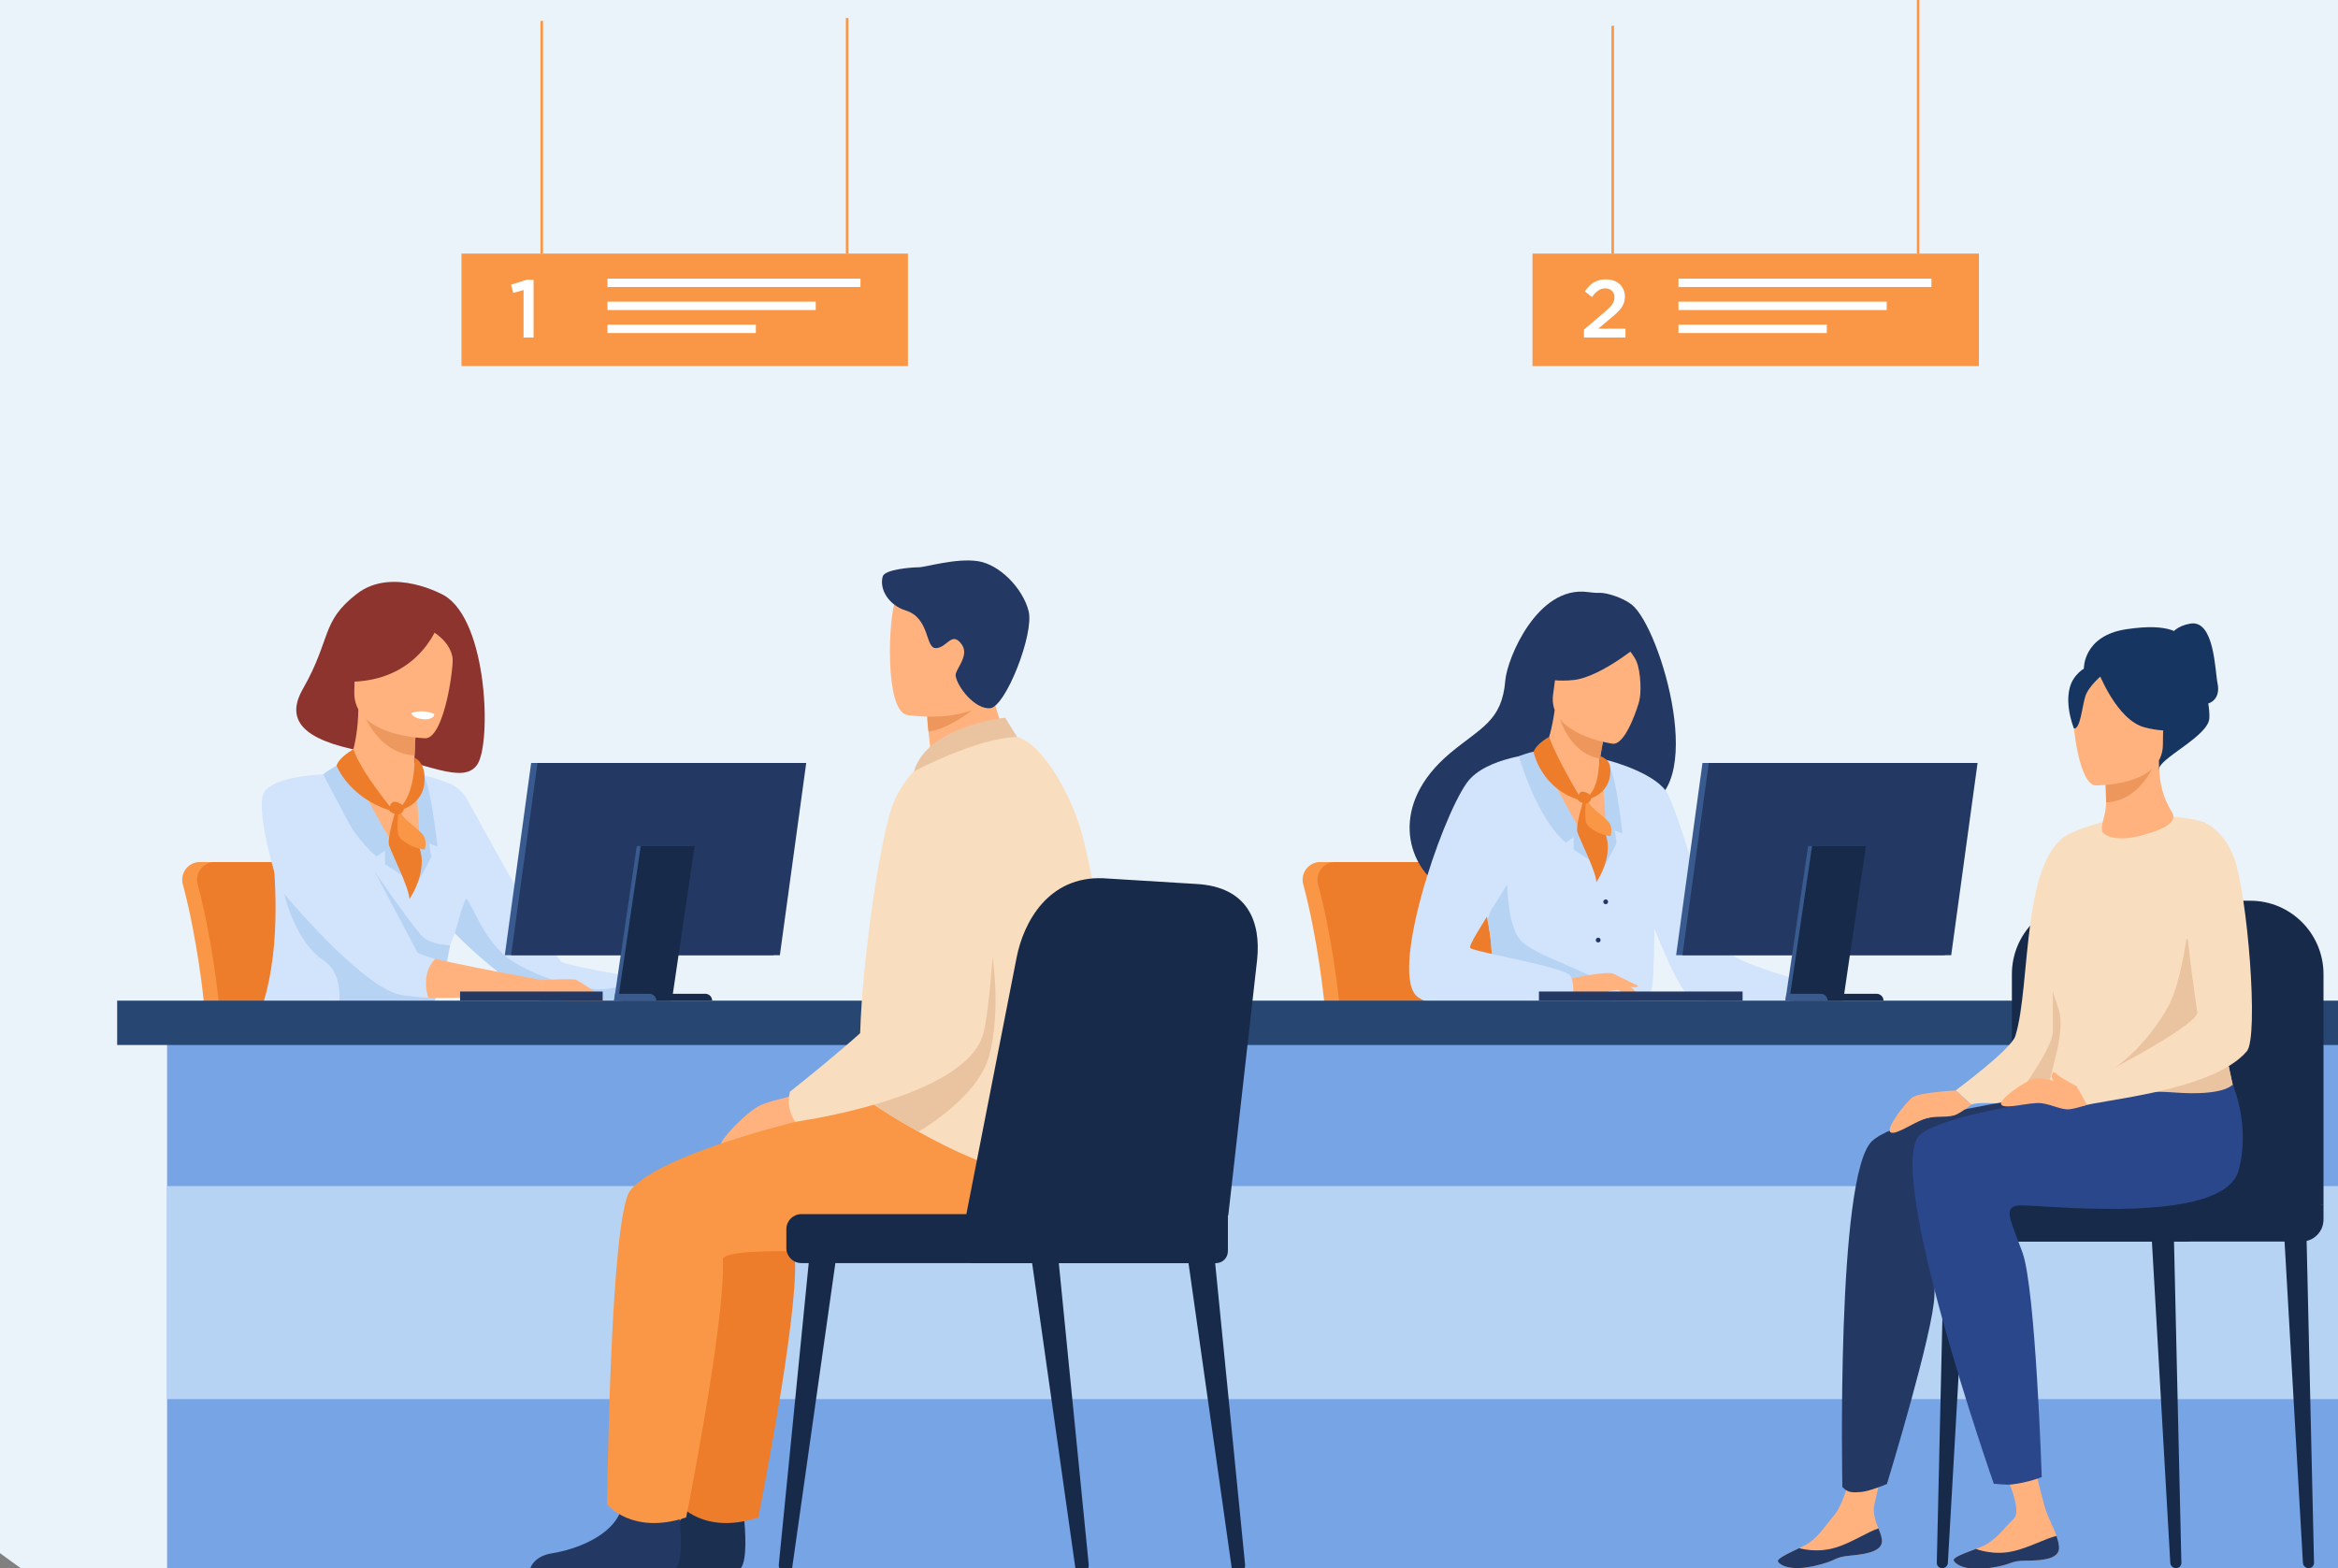 <?xml version="1.0" encoding="UTF-8"?>
<!DOCTYPE svg PUBLIC "-//W3C//DTD SVG 1.1//EN" "http://www.w3.org/Graphics/SVG/1.1/DTD/svg11.dtd">
<!-- Creator: CorelDRAW X7 -->
<svg xmlns="http://www.w3.org/2000/svg" xml:space="preserve" width="585.043mm" height="392.544mm" version="1.1" style="shape-rendering:geometricPrecision; text-rendering:geometricPrecision; image-rendering:optimizeQuality; fill-rule:evenodd; clip-rule:evenodd"
viewBox="0 0 112924 75768"
 xmlns:xlink="http://www.w3.org/1999/xlink">
 <rect x="0" y="0" width="112924" height="75768" fill="#808080" stroke="none"/>
 <defs>
  <style type="text/css">
   <![CDATA[
    .fil16 {fill:#163560}
    .fil14 {fill:#172A49}
    .fil19 {fill:#1B3051}
    .fil9 {fill:#233862}
    .fil12 {fill:#274672}
    .fil18 {fill:#2B478B}
    .fil20 {fill:#2E3552}
    .fil13 {fill:#395A8E}
    .fil11 {fill:#77A4E5}
    .fil3 {fill:#8E342E}
    .fil7 {fill:#B7D3F3}
    .fil6 {fill:#D2E3FC}
    .fil17 {fill:#EAC3A0}
    .fil0 {fill:#EBF3FA}
    .fil2 {fill:#ED7D2B}
    .fil10 {fill:#ED975D}
    .fil5 {fill:#ED985F}
    .fil1 {fill:#F99746}
    .fil15 {fill:#F9DDBF}
    .fil4 {fill:#FFB27D}
    .fil8 {fill:white}
   ]]>
  </style>
 </defs>
 <g id="Layer_x0020_1">
  <g id="_261944584">
   <path class="fil0" d="M1016 75768c-263,-187 -605,-433 -1016,-737l0 -75030 1 -1 112923 0 0 75768 -111908 0z"/>
   <path class="fil1" d="M9839 48341c0,0 -294,-2966 -1009,-5620 -146,-542 260,-1076 822,-1076l7536 0 1231 6696c0,0 -8739,266 -8580,0z"/>
   <path class="fil2" d="M10557 48341c0,0 -294,-2966 -1009,-5620 -146,-542 260,-1076 822,-1076l7536 0 1231 6696c0,0 -8739,266 -8580,0z"/>
   <path class="fil1" d="M63953 48341c0,0 -293,-2966 -1008,-5620 -146,-542 260,-1076 821,-1076l7536 0 1231 6696c0,0 -8738,266 -8580,0z"/>
   <path class="fil2" d="M64671 48341c0,0 -293,-2966 -1008,-5620 -146,-542 259,-1076 822,-1076l7536 0 1231 6696c0,0 -8739,266 -8581,0z"/>
   <path class="fil3" d="M21462 28768c0,0 -2488,-1428 -4232,-77 -1744,1352 -1214,2162 -2608,4604 -1025,1795 579,2611 3241,3058 2661,447 4520,1601 5195,572 676,-1029 507,-6903 -1596,-8157z"/>
   <path class="fil4" d="M21996 40746c-542,419 -885,1930 -1760,2180 -3279,936 -5039,-2958 -5614,-4858 439,-283 862,-361 1106,-403 238,-40 490,-72 698,-93 358,-305 854,-1501 884,-3320l158 34 2651 582c0,0 -77,837 -96,1626 -14,617 -34,764 14,838 206,34 449,561 449,561l2 3c38,55 860,1264 1508,2850z"/>
   <path class="fil5" d="M20120 34868c0,0 -78,837 -96,1626 -1489,-73 -2249,-1448 -2556,-2208l2652 582z"/>
   <path class="fil6" d="M30353 48682c-200,1 -403,1 -605,0 -1379,-6 -2734,-54 -3311,-203 -563,-145 -2730,-1614 -4464,-3393l-1 -1c-134,321 -236,565 -238,585 -51,399 -136,800 -239,1184 -393,1466 -1049,2696 -1071,2739l-929 -2 -7249 -10c0,0 1369,-2109 1001,-7513 -9,-137 1262,-4496 1262,-4496 0,0 988,-173 2130,-265 108,98 330,2966 1758,3132 232,27 1722,2303 1722,2303l452 -2325 -534 -3085c685,201 1061,273 1630,500 388,156 709,442 910,808 997,1823 4236,7705 4567,7842 309,128 1476,362 2710,587l1 0c900,164 2191,1607 498,1613z"/>
   <polygon class="fil6" points="20941,49593 20422,49595 20424,49593 "/>
   <path class="fil4" d="M20561 35665c0,0 -3525,-69 -3448,-2264 77,-2195 -327,-3682 1928,-3730 2254,-49 2662,804 2814,1543 153,738 -374,4413 -1294,4451z"/>
   <path class="fil7" d="M30353 48682c-200,1 -403,1 -605,0 -1379,-6 -2734,-54 -3311,-203 -563,-145 -2730,-1614 -4464,-3393l-1 -1c0,0 366,-1401 524,-1635 157,-235 779,2043 2233,2971 1453,927 3728,1576 4833,1313 744,-177 820,492 791,948z"/>
   <path class="fil8" d="M19869 34444c0,0 23,262 601,304 0,0 485,35 505,-248 0,0 -442,-265 -1106,-56z"/>
   <path class="fil4" d="M26182 47348c0,0 1512,-87 1659,-8 239,129 1051,652 1178,804 127,151 461,761 461,761 0,0 -145,40 -210,-19 -65,-58 -558,-582 -558,-582l507 770c0,0 -176,-8 -245,-85 -70,-76 -543,-557 -543,-557l-161 -32c0,0 164,132 253,251 89,119 148,248 148,248 0,0 -144,-25 -189,-47 -45,-21 -470,-392 -470,-392l225 307c0,0 -152,-8 -201,-42 -50,-33 -381,-338 -440,-338 -58,1 -480,-17 -662,-113 -181,-96 -750,-316 -750,-316l-2 -610z"/>
   <path class="fil7" d="M16950 36608c0,0 -1114,573 -1344,805 0,0 1057,2702 2581,3963l407 -289 0 657 1526 998c0,0 -3248,-5317 -3170,-6134z"/>
   <path class="fil7" d="M21495 46854c-393,1466 -1049,2696 -1071,2739l517 0 -519 2 -4816 0 558 -4c-14,-48 814,-2292 -558,-3212 -1375,-921 -1873,-3186 -1873,-3186l4374 -1068c0,0 1802,2630 2315,3131 394,385 1312,414 1312,414l-239 1184z"/>
   <path class="fil7" d="M19995 37307c0,0 507,3701 125,5435 0,0 624,-1147 712,-1357l-105 -631 402 140c0,0 -319,-2955 -676,-3445 -159,-216 -442,-524 -442,-524l-16 382z"/>
   <path class="fil4" d="M26184 47958c0,0 -3711,324 -5762,233l0 -2015c1344,371 5760,1172 5760,1172l2 610z"/>
   <path class="fil6" d="M15606 37413c0,0 -2122,48 -2779,758 -657,709 652,4719 652,4719 0,0 3955,4844 5934,5186 0,0 865,118 1269,125 0,0 -396,-1153 340,-1876 0,0 -847,-237 -882,-342 -35,-106 -4534,-8570 -4534,-8570z"/>
   <path class="fil3" d="M21273 29899c0,0 -851,3121 -4592,3037 0,0 -387,-2946 1628,-3421 2015,-475 2964,384 2964,384z"/>
   <path class="fil3" d="M21858 32081c0,0 208,-935 -1154,-1695 0,0 966,-1093 1378,-460 411,634 -224,2155 -224,2155z"/>
   <path class="fil2" d="M17068 36201c0,0 -669,352 -813,784 0,0 632,1653 2786,2223 0,0 -1553,-1816 -1973,-3007z"/>
   <path class="fil2" d="M20021 36608c0,0 70,2072 -980,2600 0,0 1291,-151 1447,-1312 92,-689 -134,-1135 -467,-1288z"/>
   <path class="fil2" d="M19150 39036c0,0 -476,1441 -356,1812 120,371 970,2044 981,2585 0,0 612,-852 596,-1881 -16,-1029 -1221,-2516 -1221,-2516z"/>
   <path class="fil1" d="M19250 39070c0,0 -113,993 0,1278 113,285 704,634 1259,697 0,0 153,-422 -90,-729 -243,-306 -1099,-836 -1169,-1246z"/>
   <path class="fil2" d="M18794 39081c0,0 51,-274 189,-338 137,-63 471,120 513,222 43,101 -28,327 -218,369 -190,43 -521,-126 -484,-253z"/>
   <path class="fil9" d="M78814 29211c-438,-348 -1230,-579 -1513,-570 -205,7 -410,-13 -614,-40 -2432,-327 -3896,3208 -3983,4279 -158,1974 -1202,2275 -2672,3511 -2948,2479 -2083,5359 -472,6430 967,642 2672,0 2672,0 24,17 4661,-2592 6947,-3852 3427,-486 1048,-8633 -365,-9758z"/>
   <path class="fil6" d="M87428 47484c0,0 -3197,-808 -4012,-1515 -692,-600 -2154,-6172 -2851,-7587 -471,-954 -2567,-1591 -3142,-1708 -16,-18 490,5179 -279,4567 -2360,-1877 -1980,-3183 -2773,-4849 -47,-100 -1154,1512 -2173,3444 -1125,2132 -816,2584 -499,3912 58,242 106,465 146,670 380,1933 59,2325 514,3587 132,365 3602,691 5577,559 628,-41 1105,-128 1275,-275 606,-526 638,396 697,-3434 154,379 1182,3081 1813,3373 887,411 5960,113 5960,113l-253 -857z"/>
   <path class="fil4" d="M77546 38045c11,6 238,2966 -281,3022 -776,83 -3140,-4601 -3129,-4601 324,-15 681,-299 955,-2162l138 50 2326 836c0,0 -169,746 -278,1457 -91,596 142,1313 269,1398z"/>
   <path class="fil10" d="M77555 35190c0,0 -169,746 -278,1457 -1336,-241 -1859,-1571 -2048,-2293l2326 836z"/>
   <path class="fil4" d="M77900 35931c0,0 -3180,-427 -2884,-2404 296,-1977 85,-3363 2129,-3174 2043,189 2324,1002 2386,1686 61,684 -796,3952 -1631,3892z"/>
   <path class="fil9" d="M79415 30956c0,0 -2037,1754 -3422,1896 -1385,141 -1909,-303 -1909,-303 0,0 816,-678 1307,-1772 145,-322 451,-544 804,-574 988,-85 2863,-124 3220,753z"/>
   <path class="fil9" d="M78142 30798c0,0 681,659 896,1148 207,471 269,1598 104,2046 0,0 1061,-2063 460,-3066 -637,-1063 -1461,-128 -1460,-128z"/>
   <path class="fil7" d="M77936 48564c-1975,132 -5445,-194 -5577,-559 -455,-1262 -134,-1654 -514,-3587l953 -2681c0,0 -158,2986 723,3771 879,786 3605,1516 4033,2172 206,315 342,631 382,884z"/>
   <path class="fil4" d="M75674 47309c0,0 1947,-434 2262,-261 314,173 1082,802 1179,1021 96,220 -700,-166 -959,-235 -168,-45 -609,108 -828,181 -919,306 -1482,148 -1482,148l-172 -854z"/>
   <path class="fil6" d="M74369 36391c0,0 -2615,161 -3520,1424 -1275,1778 -3803,9353 -2354,10363 1631,1138 7426,298 7426,298 0,0 193,-901 -75,-1337 -268,-436 -4629,-1140 -4830,-1342 -201,-201 2516,-3924 2516,-4527 0,-604 837,-4879 837,-4879z"/>
   <path class="fil4" d="M78030 47590c0,0 408,526 542,589 134,63 220,48 220,48l-275 -495 -487 -142z"/>
   <path class="fil4" d="M77936 47048l1187 576c0,0 -51,82 -197,76 -146,-7 -515,-141 -515,-141l-475 -511z"/>
   <path class="fil7" d="M74477 36269c0,0 -369,-32 -1114,265 0,0 846,2997 2264,4169l378 -269 0 611 1419 929c0,0 -3020,-4945 -2947,-5705z"/>
   <path class="fil7" d="M77308 36919c0,0 472,3442 116,5055 0,0 581,-1067 662,-1263l-98 -586 376 130c0,0 -298,-2748 -630,-3203 -147,-202 -410,-488 -410,-488l-16 355z"/>
   <path class="fil2" d="M74821 35601c0,0 -615,319 -749,721 0,0 345,1834 2349,2365 0,0 -1210,-1979 -1600,-3086z"/>
   <path class="fil2" d="M77297 36525c0,0 -53,271 -94,704 -49,522 -227,1179 -782,1458 0,0 1200,-140 1345,-1221 87,-640 -160,-799 -469,-941z"/>
   <path class="fil2" d="M76522 38527c0,0 -442,1340 -331,1685 112,345 903,1900 912,2404 0,0 570,-792 555,-1749 -15,-958 -1136,-2340 -1136,-2340z"/>
   <path class="fil1" d="M76616 38558c0,0 -106,924 0,1189 104,265 655,589 1170,648 0,0 142,-393 -84,-677 -226,-285 -1022,-778 -1086,-1160z"/>
   <path class="fil2" d="M76191 38569c0,0 48,-255 176,-314 127,-59 438,112 477,206 40,94 -26,304 -203,344 -176,39 -484,-117 -450,-236z"/>
   <path class="fil9" d="M77438 43566c0,-64 52,-116 117,-116 64,0 115,52 115,116 0,64 -51,116 -115,116 -65,0 -117,-52 -117,-116z"/>
   <path class="fil9" d="M77076 45414c0,-64 52,-116 116,-116 64,0 116,52 116,116 0,64 -52,116 -116,116 -64,0 -116,-52 -116,-116z"/>
   <polygon class="fil11" points="8070,75768 8070,48962 112924,48962 112924,75768 "/>
   <polygon class="fil12" points="112924,50483 5659,50483 5659,48341 112924,48341 "/>
   <polygon class="fil7" points="112924,67590 8070,67590 8070,57299 112924,57299 "/>
   <polygon class="fil9" points="84166,48341 74330,48341 74330,47900 84166,47900 "/>
   <polygon class="fil9" points="29109,48341 22221,48341 22221,47900 29109,47900 "/>
   <polygon class="fil13" points="93936,46144 80956,46144 82229,36858 95209,36858 "/>
   <polygon class="fil9" points="94242,46144 81262,46144 82535,36858 95515,36858 "/>
   <polygon class="fil13" points="89933,40873 88835,48341 86233,48341 86281,48009 87331,40873 "/>
   <polygon class="fil14" points="89025,48341 86423,48341 87521,40873 90123,40873 "/>
   <path class="fil14" d="M86660 48341l4312 0c0,-183 -149,-332 -333,-332l-3930 0 -49 332z"/>
   <path class="fil13" d="M88272 48341l0 0 -2039 0 48 -332 1660 0c183,0 331,149 331,332z"/>
   <path class="fil14" d="M105089 75754l23 0c138,0 249,-115 247,-254l-373 -16273 -1100 -129 938 16403c8,142 124,253 265,253z"/>
   <path class="fil14" d="M111496 75754l24 0c138,0 249,-115 246,-254l-374 -16273 -1099 -129 937 16403c9,142 125,253 266,253z"/>
   <path class="fil14" d="M93816 75754l-23 0c-139,0 -250,-115 -247,-254l373 -16273 1100 -129 -938 16403c-8,142 -124,253 -265,253z"/>
   <path class="fil14" d="M112224 58218l0 -11151c0,-1962 -1581,-3553 -3532,-3553l-7987 0c-1950,0 -3532,1591 -3532,3553l0 11577 15051 -426z"/>
   <path class="fil14" d="M95742 59978l15419 0c588,0 1063,-476 1063,-1064l0 -696 -16482 0 0 1760z"/>
   <path class="fil14" d="M93897 59978l11662 0c434,0 787,-352 787,-786l0 -188c0,-434 -353,-786 -787,-786l-11662 0c-435,0 -787,352 -787,786l0 188c0,434 352,786 787,786z"/>
   <path class="fil15" d="M100119 40207c0,0 718,-243 863,1232 110,1120 -667,9814 -1251,10506 -1645,1944 -3706,1122 -4514,1417l-762 -684c0,0 2678,-1977 2882,-2622 785,-2482 249,-8912 2782,-9849z"/>
   <path class="fil16" d="M100649 32304c0,0 -46,-1594 2057,-1907 2103,-313 2684,178 3042,715 358,536 1028,2726 961,3598 -67,871 -2466,1949 -2427,2457 40,509 -3633,-4863 -3633,-4863z"/>
   <path class="fil17" d="M99147 47574c0,0 11,1604 6,2260 -6,774 -1536,2844 -1536,2844l2082 -359c0,0 1296,-1573 1294,-1675 -3,-102 -1846,-3070 -1846,-3070z"/>
   <path class="fil4" d="M90895 74378c68,539 -667,697 -1522,772 -855,75 -590,244 -1756,504 -1165,259 -1648,-51 -1738,-209 -81,-140 457,-384 1029,-659 73,-34 144,-69 216,-105 644,-316 990,-928 1481,-1501 465,-542 864,-2238 864,-2238l1583 -406c0,0 -394,1528 -527,2180 -78,383 72,802 203,1121 71,174 143,351 167,541z"/>
   <path class="fil9" d="M89373 75150c-855,75 -590,244 -1756,504 -1165,259 -1648,-51 -1738,-209 -81,-140 457,-384 1029,-659l10 10c0,0 835,255 1778,-44 769,-243 1503,-743 2032,-915 71,174 143,351 167,541 68,539 -667,697 -1522,772z"/>
   <path class="fil9" d="M102744 52409c0,0 -10580,1098 -12325,2717 -1744,1620 -1433,16710 -1433,16710 272,282 472,275 901,241 412,-32 1251,-386 1251,-386 0,0 2266,-7409 2294,-9125 28,-1716 387,-4627 1107,-4799 720,-172 9285,789 10225,-1917 939,-2706 -621,-4932 -621,-4932l-1399 1491z"/>
   <path class="fil15" d="M107687 55131c-457,305 -1274,776 -2643,826 -2451,89 -5509,-204 -6112,-773 -156,-146 -232,-390 -254,-698 -66,-941 383,-2488 684,-3769 197,-832 201,-1513 91,-1880 -332,-1118 -1236,-3434 -1325,-4183 -89,-749 771,-3913 1991,-4447 3039,-1333 6020,-576 6020,-576 1864,378 1975,4115 1356,7496 -15,87 -32,174 -48,259 -671,3434 1513,6891 240,7745z"/>
   <path class="fil4" d="M101526 40126c33,218 630,572 1904,235 1222,-322 1547,-642 1547,-905 -1,-311 -710,-807 -703,-2720l-146 29 -2463 487c0,0 56,776 58,1506 2,613 -253,1005 -197,1368z"/>
   <path class="fil10" d="M101665 37252c0,0 56,776 58,1506 1378,-39 2106,-1296 2405,-1993l-2463 487z"/>
   <path class="fil4" d="M101204 37944c0,0 3261,54 3263,-1977 2,-2031 425,-3392 -1656,-3513 -2083,-120 -2488,655 -2653,1333 -166,677 199,4090 1046,4157z"/>
   <path class="fil16" d="M101326 32405c0,0 892,2383 2262,2735 1370,352 1965,-15 1965,-15 0,0 -1052,-835 -1269,-2292 0,0 -2285,-1562 -2958,-428z"/>
   <path class="fil16" d="M101547 32598c0,0 -667,532 -829,1049 -163,518 -236,1582 -547,1546 0,0 -672,-1619 83,-2536 802,-971 1293,-59 1293,-59z"/>
   <path class="fil4" d="M99450 74752c26,543 -719,639 -1578,642 -858,2 -607,193 -1790,354 -60,8 -117,14 -173,20l-750 0c-512,-64 -740,-262 -793,-374 -70,-147 486,-345 1078,-570 75,-28 150,-58 224,-87 668,-261 1062,-841 1597,-1371 506,-501 -719,-2812 -719,-2812l1487 -794c0,0 338,1666 753,3120 107,376 437,990 542,1319 57,179 114,362 122,553z"/>
   <path class="fil17" d="M107621 54727c-456,305 -1208,1180 -2577,1230 -2261,-515 -4834,-1114 -6366,-1471 -66,-941 1638,-713 1939,-1993 2041,-943 3290,-2437 4081,-3822 603,-1054 909,-3340 909,-3340l1888 1796c-15,87 -32,174 -48,259 -671,3434 1448,6488 174,7341z"/>
   <path class="fil9" d="M97872 75394c-858,2 -607,193 -1790,354 -60,8 -117,14 -173,20l-750 0c-512,-64 -740,-262 -793,-374 -70,-147 486,-345 1078,-570l9 10c0,0 813,325 1776,106 786,-178 1557,-614 2099,-741 57,179 114,362 122,553 26,543 -719,639 -1578,642z"/>
   <path class="fil18" d="M104987 52775c-3121,-241 -10669,843 -12211,2006 -1897,1429 3523,16899 3523,16899 0,0 629,61 829,38 860,-98 1487,-362 1487,-362 0,0 -297,-9102 -930,-10844 -585,-1609 -944,-2178 -211,-2274 733,-96 9883,1071 10647,-1692 596,-2157 -285,-4154 -285,-4154 0,0 -377,573 -2849,383z"/>
   <path class="fil15" d="M106390 39706c0,0 963,306 1496,1689 666,1729 1221,8697 636,9389 -1645,1944 -7130,2356 -7937,2651l-222 -920c0,0 5854,-2950 5765,-3620 -89,-670 -1528,-9455 262,-9189z"/>
   <path class="fil16" d="M104732 31198c0,0 -134,-850 1046,-1070 1180,-220 1203,2287 1329,2891 126,604 -189,966 -639,1003 -450,37 -1736,-2824 -1736,-2824z"/>
   <path class="fil4" d="M100299 52475c0,0 -1667,-472 -2065,-362 -397,111 -1758,1012 -1567,1257 192,244 1391,-147 1942,-73 552,74 979,346 1376,287 397,-58 812,-214 812,-214l-498 -895z"/>
   <path class="fil4" d="M100299 52475c0,0 -816,-420 -1048,-658 -29,-30 -78,-24 -101,12 -63,98 -121,287 165,476 412,271 984,170 984,170z"/>
   <path class="fil4" d="M94455 52678c0,0 -1730,95 -2070,328 -340,233 -1335,1527 -1074,1696 260,170 1267,-589 1813,-698 545,-109 1038,10 1394,-175 357,-184 699,-467 699,-467l-762 -684z"/>
   <polygon class="fil13" points="37362,46144 24382,46144 25654,36858 38634,36858 "/>
   <polygon class="fil9" points="37667,46144 24687,46144 25960,36858 38940,36858 "/>
   <polygon class="fil13" points="33358,40873 32260,48341 29658,48341 29707,48009 30756,40873 "/>
   <polygon class="fil14" points="32450,48341 29848,48341 30946,40873 33548,40873 "/>
   <path class="fil14" d="M30085 48341l4312 0c0,-183 -149,-332 -332,-332l-3931 0 -49 332z"/>
   <path class="fil13" d="M31698 48341l0 0 -2040 0 49 -332 1659 0c183,0 332,149 332,332z"/>
   <path class="fil19" d="M35776 75768c336,-419 212,-1939 161,-2436 -11,-100 -18,-158 -18,-158 0,0 -2408,-1927 -2739,-452 -9,47 -22,91 -35,136 -417,1379 -2285,2006 -3365,2181 -698,113 -958,475 -1055,729l7051 0z"/>
   <path class="fil2" d="M47961 52863c-255,0 -12077,2220 -14032,4641 -977,1209 -1122,15174 -1122,15174 0,0 1208,1499 3818,628 0,0 1914,-9554 1773,-12452 -39,-802 8077,-117 9563,-501 1485,-384 5115,-3616 4315,-5190 -800,-1575 -4315,-2300 -4315,-2300z"/>
   <path class="fil4" d="M39401 52207c0,0 -757,653 -1533,838 -442,105 -871,225 -1126,342 -702,322 -2033,1761 -1909,1904 396,458 1996,-737 2302,-652 306,84 -502,778 -182,967 168,99 483,-501 778,-586 399,-113 664,-717 784,-758 232,-80 1204,-951 1204,-951l-318 -1104z"/>
   <path class="fil9" d="M32660 75768c336,-419 212,-1939 161,-2436 -11,-100 -18,-158 -18,-158 0,0 -2408,-1927 -2738,-452 -10,47 -23,91 -36,136 -417,1379 -2285,2006 -3364,2181 -699,113 -959,475 -1056,729l7051 0z"/>
   <path class="fil1" d="M44477 52863c-255,0 -12076,2220 -14032,4641 -977,1209 -1122,15174 -1122,15174 0,0 1209,1499 3819,628 0,0 1913,-9554 1772,-12452 -39,-802 8077,-117 9563,-501 1486,-384 5115,-3616 4315,-5190 -799,-1575 -4315,-2300 -4315,-2300z"/>
   <path class="fil4" d="M45217 38497c850,-70 1742,-297 2513,-547 963,-312 1740,-769 1239,-1650 -461,-811 -1207,-2624 -1157,-4126l-1793 1445 -1217 981c0,0 5,578 138,1592 24,185 53,384 86,598 27,172 -52,344 -200,436 -9,5 -18,11 -27,17 -606,380 -294,1312 418,1254z"/>
   <path class="fil10" d="M44802 34361c0,0 -63,210 44,986 1086,-177 2101,-1043 2101,-1043 -553,-152 -754,-749 -1166,-694l-979 751z"/>
   <path class="fil4" d="M43798 34538c0,0 4175,694 4567,-1913 392,-2608 1195,-4274 -1454,-4827 -2650,-553 -3319,364 -3661,1202 -343,838 -529,5290 548,5538z"/>
   <path class="fil9" d="M42636 27846c-180,628 300,1393 1106,1644 1196,374 931,1841 1470,1821 538,-20 755,-843 1235,-185 410,561 -341,1226 -289,1533 89,528 916,1609 1662,1555 745,-54 2140,-3598 1861,-4694 -279,-1096 -1395,-2252 -2451,-2411 -1057,-160 -2523,296 -2862,296 -339,0 -1635,102 -1732,441z"/>
   <path class="fil15" d="M41600 52081c70,602 197,1012 396,1145 622,417 1448,935 2369,1448 3266,1822 7738,3580 8648,501 1068,-3615 366,-10404 -681,-14620 -604,-2430 -2272,-4979 -3400,-4976 -1922,3 -4685,510 -5801,3262 -431,1066 -1066,4761 -1390,8145 -193,2016 -276,3921 -141,5095z"/>
   <path class="fil17" d="M49126 35602l-579 -930c0,0 -3752,380 -4406,2597 0,0 3019,-1620 4985,-1667z"/>
   <path class="fil17" d="M41600 52081c70,602 197,1012 396,1145 622,417 1448,935 2369,1448 961,-584 2935,-1978 3396,-3622 603,-2149 181,-4792 181,-4792l-6342 5821z"/>
   <path class="fil15" d="M48343 38908c0,0 -335,9235 -860,11060 -895,3114 -9063,4223 -9063,4223 0,0 -481,-546 -266,-1451 0,0 4883,-3849 5026,-4581 142,-733 -1064,-5698 315,-7504 1379,-1805 3921,-3369 4848,-1747z"/>
   <path class="fil14" d="M60107 75768c25,-54 36,-115 30,-178l-1467 -14786 -1280 115 2104 14849 613 0z"/>
   <path class="fil14" d="M52555 75768c25,-54 36,-115 30,-178l-1467 -14786 -1281 115 2105 14849 613 0z"/>
   <path class="fil14" d="M37645 75768c-25,-54 -36,-115 -30,-178l1467 -14786 1280 115 -2104 14849 -613 0z"/>
   <path class="fil14" d="M59326 58709l1393 -12349c183,-1780 -408,-3522 -2953,-3657l-4477 -275c-2654,-110 -3852,2118 -4188,3834l-2658 13574 12883 -1127z"/>
   <path class="fil14" d="M58575 61020l-19866 0c-401,0 -729,-328 -729,-729l0 -909c0,-401 328,-729 729,-729l20595 0 0 1638c0,401 -328,729 -729,729z"/>
   <path class="fil14" d="M58738 61020l-11729 0c-311,0 -566,-255 -566,-566l0 -1235c0,-311 255,-566 566,-566l12295 0 0 1801c0,311 -255,566 -566,566z"/>
   <polygon class="fil1" points="26227,1002 26227,12252 26103,12252 26103,1016 "/>
   <polygon class="fil1" points="40978,872 40978,12252 40854,12252 40854,865 "/>
   <polygon class="fil1" points="43853,17685 22290,17685 22290,12251 43853,12251 "/>
   <polygon class="fil8" points="25288,14011 24789,14149 24686,13753 25431,13516 25771,13516 25771,16307 25288,16307 "/>
   <polygon class="fil8" points="41560,13865 29341,13865 29341,13461 41560,13461 "/>
   <polygon class="fil8" points="39399,14977 29341,14977 29341,14573 39399,14573 "/>
   <polygon class="fil8" points="36507,16089 29341,16089 29341,15685 36507,15685 "/>
   <polygon class="fil1" points="77955,1239 77955,12252 77830,12252 77830,1252 "/>
   <polygon class="fil1" points="92706,0 92706,12252 92582,12252 92582,0 "/>
   <polygon class="fil1" points="95581,17685 74018,17685 74018,12251 95581,12251 "/>
   <path class="fil8" d="M76505 15923l954 -812c381,-320 519,-498 519,-748 0,-273 -194,-432 -447,-432 -254,0 -428,139 -642,416l-344 -269c265,-372 526,-582 1021,-582 543,0 915,333 915,835 0,436 -233,670 -721,1073l-570 476 1319 0 0 427 -2004 0 0 -384z"/>
   <polygon class="fil8" points="93287,13865 81069,13865 81069,13461 93287,13461 "/>
   <polygon class="fil8" points="91127,14977 81069,14977 81069,14573 91127,14573 "/>
   <polygon class="fil8" points="88235,16089 81069,16089 81069,15685 88235,15685 "/>
   <polygon class="fil20" points="0,75768 112924,75768 112924,75768 "/>
  </g>
 </g>
</svg>
